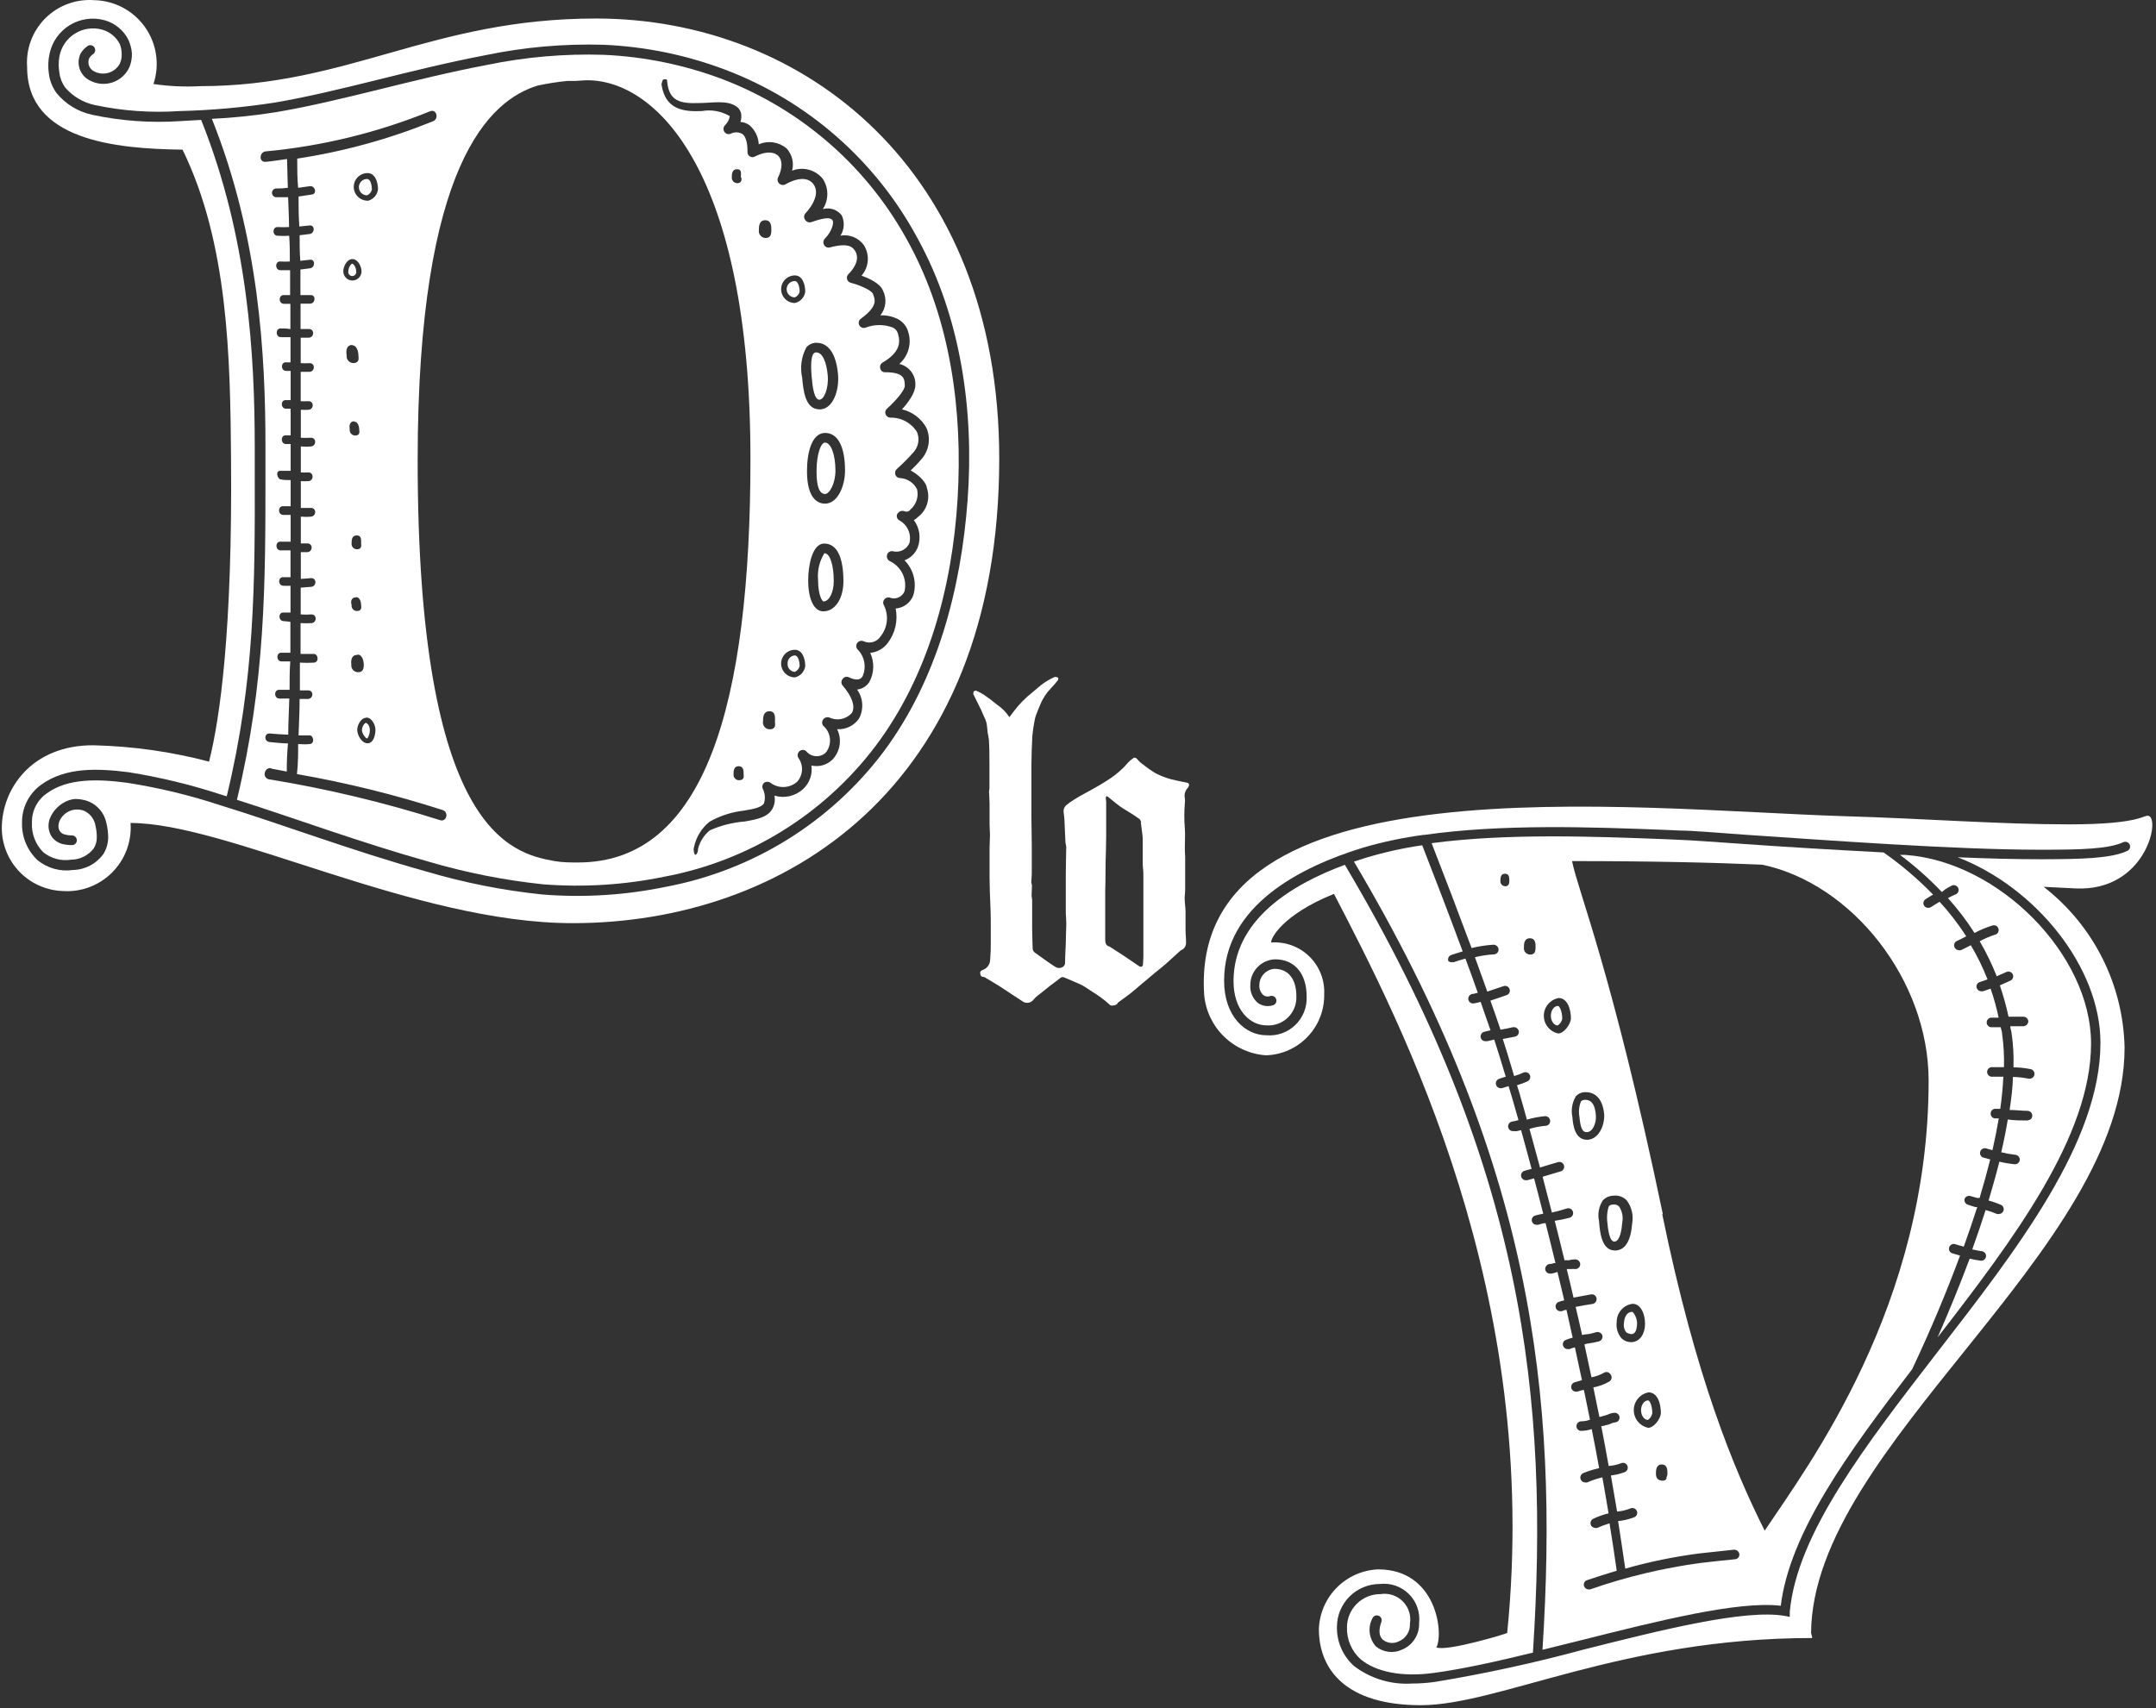 <svg width="477" height="378" viewBox="0 0 477 378" fill="none" xmlns="http://www.w3.org/2000/svg">
<rect x="0" y="0" width="477" height="378" fill="#333333" stroke="none"/>
<path d="M175.847 62.194C175.368 62.194 174.908 62.385 174.569 62.724C174.23 63.063 174.039 63.523 174.039 64.002C174.039 64.482 174.23 64.942 174.569 65.281C174.908 65.62 175.368 65.811 175.847 65.811C176.109 65.7 176.342 65.53 176.527 65.314C176.712 65.098 176.845 64.842 176.914 64.566C176.914 63.41 176.529 62.194 175.847 62.194Z" fill="white"/>
<path d="M180.643 77.993C180.527 77.976 180.409 77.989 180.301 78.031C180.192 78.072 180.095 78.141 180.02 78.23C179.22 79.149 179.487 82.321 179.576 83.388C179.753 85.552 180.139 88.456 181.265 88.456V89.523V88.456C182.303 88.456 183.37 85.966 183.132 83.121C182.895 80.275 182.006 77.993 180.643 77.993Z" fill="white"/>
<path d="M182.524 97.94C181.634 97.94 180.656 100.459 180.656 104.253C180.656 105.439 180.656 109.322 182.524 109.322C183.561 109.322 184.836 106.921 184.836 104.135C184.836 100.608 183.828 97.94 182.524 97.94Z" fill="white"/>
<path d="M182.386 122.424C181.293 124.198 180.804 126.278 180.993 128.352C180.993 131.88 181.971 133.095 182.178 133.095C183.453 133.095 184.461 131.079 184.461 128.59C184.461 124.973 183.601 122.424 182.386 122.424Z" fill="white"/>
<path d="M120.147 195.695C129.133 196.4 138.174 195.831 147.002 194.005C165.648 190.517 182.319 180.189 193.745 165.046C205.335 149.633 210.67 129.952 211.856 110.478C213.041 91.004 210.314 70.877 201.155 53.953C192.249 37.246 177.607 24.319 159.925 17.554C151.474 14.359 142.57 12.528 133.545 12.13C124.911 11.858 116.275 12.604 107.816 14.353C91.218 17.494 75.834 22.326 61.103 24.816C56.391 25.574 51.641 26.069 46.875 26.298C57.368 52.5 58.731 78.762 58.731 98.829V104.461C58.731 129.299 58.731 150.759 52.418 176.991C65.697 181.23 79.658 186.417 94.745 190.656C103.042 193.102 111.544 194.789 120.147 195.695ZM147.002 17.554C147.654 17.554 147.565 17.554 147.624 18.235C148.098 22.326 150.381 22.978 154.797 22.8C157.524 22.8 160.933 22.059 163.008 23.63C163.31 23.854 163.558 24.144 163.733 24.478C163.907 24.811 164.004 25.18 164.015 25.557C164.038 26.04 163.968 26.523 163.808 26.98C164.522 27.03 165.209 27.276 165.794 27.691C166.411 28.218 166.914 28.866 167.271 29.595C167.628 30.324 167.831 31.119 167.869 31.93C168.88 31.495 169.993 31.351 171.082 31.513C172.171 31.676 173.193 32.138 174.034 32.848C174.631 33.502 175.055 34.295 175.267 35.154C175.479 36.014 175.473 36.912 175.249 37.769C176.426 37.307 177.719 37.234 178.94 37.559C180.161 37.885 181.246 38.591 182.037 39.577C182.693 40.571 183.043 41.735 183.043 42.926C183.043 44.117 182.693 45.282 182.037 46.276C182.79 46.058 183.591 46.072 184.336 46.315C185.081 46.558 185.736 47.019 186.216 47.639C186.558 48.351 186.712 49.138 186.666 49.926C186.619 50.715 186.373 51.478 185.949 52.145C186.917 51.976 187.912 52.081 188.824 52.448C189.735 52.814 190.526 53.428 191.107 54.219C191.77 55.252 192.08 56.473 191.989 57.697C191.898 58.922 191.412 60.083 190.603 61.007C192.352 61.63 194.753 62.726 195.375 64.357C195.801 65.224 195.971 66.194 195.866 67.155C195.761 68.115 195.385 69.026 194.782 69.781C196.161 69.729 197.53 70.035 198.754 70.67C199.29 70.968 199.761 71.371 200.138 71.855C200.515 72.338 200.79 72.893 200.948 73.486C201.338 74.728 201.358 76.056 201.005 77.309C200.652 78.562 199.942 79.685 198.962 80.54C200.006 80.776 200.935 81.371 201.585 82.222C202.235 83.072 202.566 84.124 202.519 85.194C202.519 86.913 200.977 89.047 199.555 90.589C200.687 90.851 201.753 91.349 202.682 92.048C203.611 92.747 204.383 93.633 204.949 94.649C205.433 95.745 205.606 96.952 205.449 98.138C205.292 99.325 204.812 100.446 204.06 101.378C203.26 102.341 202.399 103.252 201.481 104.105C202.548 104.668 204.801 106.269 205.068 107.988C205.455 109.133 205.471 110.37 205.114 111.525C204.758 112.679 204.047 113.692 203.082 114.42C202.819 114.688 202.52 114.918 202.193 115.102C202.813 115.942 203.219 116.922 203.374 117.955C203.529 118.988 203.429 120.044 203.082 121.03C202.829 121.708 202.434 122.323 201.923 122.835C201.411 123.346 200.796 123.741 200.118 123.994C201.103 124.986 201.804 126.225 202.148 127.58C202.492 128.935 202.466 130.358 202.074 131.7C201.775 132.518 201.247 133.232 200.553 133.758C199.86 134.283 199.029 134.598 198.161 134.664C198.424 135.979 198.406 137.334 198.11 138.642C197.814 139.949 197.246 141.179 196.442 142.253C195.983 142.877 195.397 143.398 194.723 143.781C194.049 144.164 193.302 144.401 192.53 144.476C193.009 145.504 193.237 146.631 193.196 147.765C193.154 148.898 192.845 150.006 192.293 150.997C191.989 151.439 191.594 151.812 191.133 152.088C190.673 152.364 190.159 152.538 189.625 152.597C190.29 153.522 190.682 154.616 190.756 155.754C190.829 156.891 190.581 158.026 190.04 159.029C189.503 159.801 188.776 160.422 187.93 160.832C187.084 161.242 186.147 161.427 185.208 161.371C185.748 162.463 185.938 163.695 185.752 164.899C185.566 166.103 185.014 167.22 184.171 168.099C183.567 168.689 182.824 169.118 182.011 169.346C181.198 169.574 180.34 169.593 179.517 169.403C179.657 170.35 179.565 171.316 179.25 172.219C178.936 173.122 178.407 173.936 177.709 174.591C176.869 175.372 175.838 175.92 174.72 176.18C173.602 176.44 172.436 176.403 171.337 176.073C171.543 177.085 171.374 178.139 170.862 179.037C169.795 180.874 167.483 181.319 164.786 181.793C162.114 181.994 159.496 182.656 157.05 183.75C155.761 184.795 154.846 186.23 154.441 187.84C154.441 188.848 153.937 189.203 153.789 189.174C153.641 189.144 153.315 188.048 153.552 187.455C154.012 185.252 155.216 183.274 156.961 181.853C159.299 180.531 161.88 179.694 164.549 179.392C166.653 179.037 168.491 178.711 169.025 177.762C169.194 177.226 169.255 176.662 169.204 176.102C169.153 175.542 168.991 174.998 168.728 174.502C168.643 174.274 168.632 174.026 168.696 173.792C168.759 173.558 168.895 173.35 169.084 173.197C169.282 173.067 169.514 172.998 169.751 172.998C169.988 172.998 170.22 173.067 170.418 173.197C171.275 173.857 172.333 174.199 173.414 174.167C174.494 174.134 175.53 173.729 176.346 173.02C177.001 172.299 177.386 171.373 177.434 170.4C177.483 169.427 177.192 168.467 176.613 167.684C176.486 167.448 176.444 167.175 176.492 166.911C176.541 166.648 176.677 166.408 176.879 166.232C177.085 166.053 177.348 165.954 177.62 165.954C177.893 165.954 178.156 166.053 178.361 166.232C178.618 166.553 178.938 166.816 179.302 167.007C179.666 167.197 180.065 167.31 180.475 167.338C180.885 167.365 181.296 167.308 181.682 167.169C182.068 167.029 182.421 166.811 182.719 166.528C183.405 165.655 183.727 164.55 183.616 163.445C183.506 162.34 182.971 161.32 182.126 160.6C181.974 160.4 181.892 160.155 181.892 159.904C181.892 159.652 181.974 159.408 182.126 159.207C182.27 159.006 182.473 158.856 182.707 158.776C182.941 158.696 183.193 158.691 183.43 158.762C184.256 159.164 185.189 159.289 186.092 159.118C186.994 158.947 187.818 158.49 188.439 157.814C189.358 156.362 188.439 154.02 186.424 151.708C186.252 151.505 186.158 151.248 186.158 150.982C186.158 150.716 186.252 150.459 186.424 150.256C186.575 150.031 186.804 149.871 187.067 149.805C187.33 149.739 187.607 149.773 187.846 149.9C189.299 150.582 190.307 150.522 190.811 149.722C191.258 148.747 191.401 147.66 191.221 146.602C191.042 145.545 190.547 144.566 189.803 143.794C189.605 143.613 189.479 143.367 189.446 143.1C189.413 142.834 189.477 142.565 189.625 142.341C189.771 142.111 189.995 141.941 190.255 141.859C190.515 141.778 190.796 141.791 191.048 141.897C191.704 142.212 192.454 142.275 193.154 142.072C193.854 141.87 194.455 141.417 194.842 140.8C195.589 139.858 196.057 138.726 196.193 137.531C196.33 136.337 196.128 135.128 195.612 134.042C195.474 133.852 195.398 133.625 195.392 133.39C195.386 133.156 195.452 132.925 195.581 132.729C195.71 132.532 195.895 132.38 196.112 132.292C196.33 132.203 196.569 132.183 196.798 132.234C197.419 132.49 198.117 132.491 198.738 132.235C199.36 131.98 199.856 131.489 200.118 130.87C200.425 129.538 200.263 128.14 199.658 126.914C199.053 125.688 198.042 124.709 196.798 124.142C196.565 124.011 196.385 123.804 196.288 123.555C196.191 123.307 196.182 123.032 196.264 122.779C196.334 122.52 196.496 122.295 196.72 122.148C196.944 122 197.214 121.94 197.48 121.978C198.219 122.18 199.007 122.105 199.695 121.767C200.383 121.428 200.923 120.85 201.214 120.14C201.441 119.171 201.34 118.153 200.927 117.247C200.514 116.34 199.813 115.596 198.932 115.131C198.721 115.003 198.56 114.808 198.474 114.576C198.388 114.345 198.382 114.091 198.458 113.857C198.589 113.553 198.829 113.309 199.13 113.172C199.431 113.035 199.773 113.015 200.088 113.116C200.315 113.23 200.577 113.257 200.823 113.192C201.069 113.126 201.282 112.973 201.422 112.76C202.05 112.224 202.521 111.527 202.782 110.743C203.043 109.96 203.085 109.12 202.904 108.314C202.56 107.601 202.033 106.993 201.377 106.55C200.721 106.107 199.959 105.847 199.169 105.794C198.939 105.803 198.712 105.739 198.521 105.611C198.329 105.483 198.183 105.299 198.102 105.083C198.017 104.865 198 104.627 198.053 104.4C198.106 104.172 198.226 103.966 198.399 103.808C199.737 102.609 201.003 101.332 202.193 99.985C202.701 99.388 203.033 98.662 203.154 97.888C203.274 97.113 203.177 96.321 202.874 95.598C202.251 94.596 201.375 93.775 200.335 93.219C199.294 92.662 198.126 92.389 196.946 92.426C196.714 92.41 196.491 92.325 196.307 92.183C196.122 92.04 195.984 91.847 195.909 91.626C195.839 91.411 195.836 91.18 195.9 90.964C195.963 90.747 196.09 90.554 196.264 90.411C198.191 88.721 200.266 86.231 200.177 85.342C200.177 83.771 199.94 82.378 195.879 82.378C195.623 82.399 195.368 82.326 195.161 82.174C194.954 82.021 194.809 81.799 194.753 81.548C194.678 81.306 194.686 81.045 194.778 80.808C194.869 80.572 195.038 80.373 195.257 80.244C199.199 77.932 199.199 75.739 198.695 73.93C198.623 73.629 198.488 73.347 198.299 73.102C198.11 72.856 197.871 72.654 197.598 72.508C195.634 71.746 193.456 71.746 191.492 72.508C191.231 72.603 190.943 72.597 190.685 72.492C190.427 72.387 190.217 72.191 190.096 71.94C189.974 71.69 189.95 71.403 190.027 71.136C190.104 70.869 190.278 70.639 190.514 70.492C194.19 67.765 193.656 66.402 193.152 65.068C192.826 64.238 190.366 63.141 188.232 62.578C188.034 62.532 187.853 62.433 187.707 62.292C187.561 62.151 187.455 61.974 187.402 61.778C187.353 61.585 187.354 61.383 187.406 61.191C187.458 60.998 187.559 60.823 187.698 60.681C190.396 57.925 189.595 56.087 189.121 55.435C188.647 54.783 187.876 53.627 183.608 54.753C183.366 54.818 183.11 54.801 182.879 54.705C182.648 54.608 182.456 54.437 182.333 54.219C182.202 54.003 182.146 53.749 182.172 53.498C182.199 53.246 182.308 53.01 182.482 52.826C183.934 51.374 184.586 49.388 184.201 48.766C183.815 48.143 182.689 48.025 179.517 49.151C179.27 49.233 179.002 49.231 178.755 49.145C178.509 49.059 178.297 48.895 178.154 48.677C177.99 48.476 177.901 48.224 177.901 47.965C177.901 47.706 177.99 47.455 178.154 47.254C178.154 47.254 181.918 43.46 179.992 40.792C178.065 38.124 173.797 40.792 173.767 40.792C173.551 40.912 173.302 40.96 173.056 40.928C172.811 40.896 172.582 40.786 172.404 40.614C172.22 40.452 172.094 40.233 172.046 39.992C171.998 39.751 172.03 39.502 172.137 39.281C173.145 37.265 173.174 35.427 172.137 34.449C171.099 33.471 169.173 33.53 167.039 34.627C166.868 34.729 166.674 34.782 166.476 34.782C166.277 34.782 166.083 34.729 165.912 34.627C165.742 34.522 165.602 34.373 165.509 34.196C165.415 34.018 165.37 33.819 165.379 33.619C165.379 32.819 165.379 30.418 164.193 29.618C163.798 29.402 163.354 29.29 162.904 29.29C162.453 29.29 162.01 29.402 161.614 29.618C161.371 29.705 161.106 29.709 160.861 29.628C160.616 29.547 160.404 29.386 160.261 29.171C160.118 28.956 160.051 28.7 160.07 28.442C160.09 28.184 160.195 27.941 160.37 27.75C160.952 27.209 161.337 26.489 161.466 25.705C159.593 24.597 157.384 24.198 155.242 24.579C151.211 24.756 147.15 24.253 146.349 18.651C146.527 18.058 146.527 17.524 147.002 17.554ZM162.296 171.271C162.296 170.708 162.296 169.552 163.423 169.552C164.549 169.552 164.519 170.648 164.519 171.36C164.555 171.605 164.555 171.855 164.519 172.101C164.461 172.252 164.36 172.384 164.229 172.479C164.097 172.573 163.94 172.628 163.778 172.634C163.585 172.68 163.383 172.678 163.191 172.628C162.998 172.577 162.821 172.481 162.675 172.346C162.529 172.212 162.418 172.043 162.352 171.856C162.286 171.668 162.267 171.467 162.296 171.271ZM170.507 51.996C170.438 52.18 170.317 52.339 170.159 52.455C170.001 52.571 169.813 52.638 169.617 52.648C169.384 52.684 169.145 52.663 168.92 52.589C168.696 52.515 168.492 52.39 168.324 52.222C168.157 52.055 168.031 51.851 167.957 51.627C167.883 51.402 167.863 51.163 167.898 50.929C167.898 50.218 167.898 48.736 169.291 48.736C170.684 48.736 170.655 50.129 170.655 51.048C170.657 51.37 170.607 51.69 170.507 51.996ZM171.455 159.77C171.506 160.084 171.506 160.405 171.455 160.719C171.39 160.904 171.27 161.066 171.111 161.182C170.953 161.298 170.763 161.364 170.566 161.371C170.324 161.414 170.075 161.397 169.841 161.323C169.607 161.248 169.395 161.118 169.223 160.942C169.051 160.767 168.924 160.553 168.853 160.318C168.782 160.082 168.77 159.833 168.817 159.592C168.817 158.881 168.817 157.399 170.24 157.399C171.663 157.399 171.455 158.851 171.455 159.77ZM182.541 111.456C181.059 111.456 178.539 110.507 178.539 104.253C178.539 100.163 179.606 95.805 182.541 95.805C185.475 95.805 186.957 99.066 186.957 104.134C186.957 107.662 185.268 111.456 182.541 111.456ZM186.602 128.647C186.602 132.501 184.734 135.287 182.155 135.287C180.11 135.287 178.806 132.649 178.806 128.41C178.806 125.594 179.547 120.289 182.363 120.289C185.179 120.289 186.602 123.342 186.602 128.647ZM181.592 90.589H181.296C178.065 90.589 177.709 86.172 177.472 83.564C176.966 81.28 177.303 78.89 178.421 76.835C178.924 76.272 179.624 75.922 180.377 75.857H180.673C182.215 75.857 184.882 76.776 185.416 82.941C185.683 86.439 184.319 90.352 181.592 90.589ZM175.872 67.054C175.062 67.054 174.285 66.732 173.713 66.16C173.14 65.587 172.819 64.811 172.819 64.001C172.819 63.191 173.14 62.415 173.713 61.842C174.285 61.27 175.062 60.948 175.872 60.948C177.443 60.948 178.154 62.756 178.154 64.564C178.072 65.162 177.81 65.721 177.402 66.166C176.994 66.611 176.46 66.921 175.872 67.054ZM175.872 143.794C177.443 143.794 178.154 145.632 178.154 147.41C178.072 148.008 177.81 148.567 177.402 149.012C176.994 149.457 176.46 149.767 175.872 149.9C175.062 149.9 174.285 149.578 173.713 149.006C173.14 148.433 172.819 147.657 172.819 146.847C172.819 146.037 173.14 145.261 173.713 144.688C174.285 144.115 175.062 143.794 175.872 143.794ZM164.015 39.251C164.066 39.495 164.066 39.747 164.015 39.992C163.958 40.144 163.856 40.275 163.725 40.37C163.593 40.465 163.436 40.519 163.274 40.525C163.089 40.55 162.902 40.531 162.725 40.471C162.549 40.411 162.388 40.312 162.256 40.18C162.125 40.048 162.025 39.888 161.965 39.711C161.905 39.535 161.886 39.347 161.911 39.162C161.911 38.599 161.911 37.443 163.067 37.443C164.223 37.443 163.897 38.539 163.897 39.251H164.015ZM119.021 18.917C121.174 18.464 123.351 18.127 125.542 17.91H126.994C128.002 17.91 128.98 17.761 129.958 17.761C145.223 17.761 166.031 38.095 166.031 101.467C166.031 155.65 156.131 190.863 127.883 190.863C126.253 190.863 124.534 190.863 122.755 190.567C113.063 188.848 92.403 184.076 92.403 101.823C92.433 36.198 108.409 22.119 119.021 18.917ZM60.006 170.085L63.444 170.737C63.444 168.603 63.533 166.528 63.711 164.513C62.377 164.513 61.043 164.335 59.68 164.216C58.316 164.098 58.465 162.201 59.68 162.319C60.895 162.438 62.407 162.527 63.77 162.586C63.77 159.859 63.948 157.221 64.007 154.583C63.296 154.583 62.555 154.583 61.814 154.583C60.569 154.583 60.569 152.567 61.814 152.656C62.585 152.656 63.326 152.656 64.067 152.656C64.067 150.552 64.067 148.447 64.215 146.373H62.288C61.073 146.373 61.073 144.357 62.288 144.446H64.245C64.245 142.193 64.245 139.911 64.245 137.599L62.762 137.451C61.547 137.451 61.517 135.435 62.762 135.554H64.274C64.274 133.657 64.274 131.671 64.274 129.626C63.751 129.655 63.226 129.655 62.703 129.626C61.458 129.626 61.458 127.61 62.703 127.729H64.274C64.274 125.832 64.274 123.905 64.274 121.8C63.563 121.8 62.822 121.8 62.081 121.8C60.865 121.8 60.865 119.755 62.081 119.874C62.822 119.874 63.563 119.874 64.304 119.874V113.946C63.77 113.946 63.207 113.946 62.673 113.946C61.429 113.946 61.429 111.93 62.673 112.019C63.237 112.019 63.77 112.019 64.304 112.019V106.239C63.563 106.239 62.851 106.239 62.081 106.091C61.31 105.943 60.865 104.075 62.081 104.194H64.304V98.266H63.266C62.051 98.266 62.051 96.22 63.266 96.339H64.304V90.44H63.266C62.051 90.44 62.051 88.425 63.266 88.543H64.304C64.304 86.32 64.304 84.157 64.304 82.082H63.296C62.081 82.082 62.081 80.066 63.296 80.185H64.274C64.274 78.288 64.274 76.42 64.274 74.612H62.14C60.925 74.612 60.925 72.597 62.14 72.686C62.851 72.686 63.563 72.686 64.245 72.834C64.245 70.937 64.245 69.04 64.245 67.232C63.77 67.232 63.296 67.232 62.822 67.232C61.577 67.232 61.577 65.216 62.822 65.305C63.296 65.305 63.741 65.305 64.185 65.305C64.185 63.438 64.185 61.57 64.185 59.792C63.474 59.792 62.762 59.792 62.021 59.792C60.806 59.792 60.806 57.776 62.021 57.865C62.722 57.91 63.425 57.91 64.126 57.865C64.126 55.939 64.126 54.042 63.978 52.174C63.129 52.234 62.277 52.234 61.429 52.174C60.213 52.174 60.213 50.188 61.429 50.248C62.268 50.292 63.109 50.292 63.948 50.248C63.948 47.995 63.8 45.801 63.741 43.638C62.822 43.638 61.932 43.638 60.984 43.638C60.758 43.598 60.552 43.479 60.404 43.303C60.257 43.127 60.175 42.904 60.175 42.674C60.175 42.444 60.257 42.222 60.404 42.045C60.552 41.869 60.758 41.751 60.984 41.711C61.885 41.722 62.786 41.672 63.681 41.563L63.504 35.19C61.932 35.398 60.361 35.664 58.791 35.812C57.22 35.961 57.338 33.649 58.791 33.501C71.293 32.333 83.557 29.337 95.189 24.608C96.583 24.075 97.175 26.298 95.812 26.831C86.151 30.753 76.064 33.529 65.756 35.101C65.756 37.235 65.756 39.399 65.964 41.563L68.513 41.207C69.698 41 70.232 42.867 69.017 43.045L66.053 43.489C66.053 45.653 66.053 47.876 66.23 50.129L68.483 49.892C69.728 49.744 69.698 51.641 68.483 51.789L66.29 52.056C66.29 53.893 66.29 55.79 66.438 57.717L68.572 57.48C69.787 57.302 69.787 59.229 68.572 59.377L66.468 59.644C66.468 61.481 66.468 63.378 66.468 65.305C67.179 65.305 67.92 65.305 68.661 65.305C69.906 65.157 69.876 67.084 68.661 67.202C67.92 67.202 67.209 67.202 66.497 67.202C66.497 69.01 66.497 70.907 66.497 72.804C67.12 72.804 67.713 72.804 68.365 72.804C69.58 72.804 69.58 74.612 68.365 74.731C67.742 74.731 67.12 74.731 66.527 74.731C66.527 76.539 66.527 78.436 66.527 80.363C67.188 80.406 67.852 80.406 68.513 80.363C69.758 80.363 69.728 82.171 68.513 82.289C67.831 82.289 67.179 82.289 66.527 82.289C66.527 84.394 66.527 86.558 66.527 88.781C67.109 88.81 67.693 88.81 68.276 88.781C69.491 88.781 69.491 90.559 68.276 90.678C67.703 90.722 67.129 90.722 66.556 90.678V96.873C67.307 96.916 68.059 96.916 68.809 96.873C70.054 96.873 70.024 98.681 68.809 98.799C67.594 98.918 67.297 98.799 66.556 98.799V104.549C67.119 104.579 67.683 104.579 68.246 104.549C69.461 104.549 69.461 106.358 68.246 106.476C67.683 106.505 67.119 106.505 66.556 106.476V112.404C67.297 112.404 68.038 112.404 68.809 112.404C70.054 112.404 70.024 114.212 68.809 114.331C67.594 114.449 67.297 114.331 66.556 114.331C66.556 116.376 66.556 118.392 66.556 120.259C67.031 120.259 67.535 120.259 68.038 120.259C69.254 120.259 69.254 122.067 68.038 122.186C67.535 122.186 67.031 122.186 66.556 122.186C66.556 124.172 66.556 126.098 66.556 128.114L68.868 127.936C70.084 127.936 70.084 129.714 68.868 129.863L66.527 130.041C66.527 132.086 66.527 134.101 66.527 135.969C67.326 136.028 68.129 136.028 68.928 135.969C70.143 135.969 70.143 137.777 68.928 137.895C68.118 137.94 67.307 137.94 66.497 137.895V144.713C67.505 144.713 68.542 144.713 69.461 144.713C70.38 144.713 70.677 146.521 69.461 146.639C68.425 146.699 67.386 146.699 66.349 146.639C66.349 148.685 66.349 150.73 66.349 152.775H68.187C69.432 152.775 69.402 154.553 68.187 154.672C67.564 154.672 66.912 154.672 66.29 154.672C66.29 157.31 66.141 159.978 66.053 162.734C66.853 162.734 67.683 162.734 68.513 162.734C69.343 162.734 69.728 164.542 68.513 164.661C67.297 164.779 66.823 164.661 65.964 164.661C65.964 166.795 65.964 169.018 65.697 171.3C76.628 173.208 87.413 175.872 97.976 179.274C99.369 179.778 98.776 181.971 97.353 181.497C84.924 177.555 72.224 174.523 59.354 172.427C57.931 171.923 58.553 169.729 60.006 169.996V170.085ZM77.968 76.42C78.946 76.42 79.302 77.814 79.302 78.732C79.353 79.046 79.353 79.367 79.302 79.681C79.237 79.866 79.117 80.028 78.958 80.144C78.799 80.26 78.609 80.326 78.413 80.333C78.179 80.368 77.94 80.348 77.716 80.274C77.491 80.2 77.287 80.074 77.12 79.907C76.953 79.74 76.827 79.536 76.753 79.311C76.679 79.086 76.659 78.848 76.694 78.614C76.545 77.814 76.545 76.331 77.968 76.331V76.42ZM75.953 60.059C75.953 58.962 76.753 57.332 77.968 57.332C79.183 57.332 79.984 58.962 79.984 60.059C79.984 60.593 79.771 61.106 79.393 61.484C79.015 61.862 78.503 62.074 77.968 62.074C77.434 62.074 76.921 61.862 76.543 61.484C76.165 61.106 75.953 60.593 75.953 60.059ZM78.383 93.316C79.183 93.316 79.48 94.383 79.48 95.124C79.53 95.368 79.53 95.62 79.48 95.865C79.421 96.013 79.319 96.14 79.186 96.23C79.054 96.32 78.898 96.368 78.739 96.369C78.554 96.393 78.366 96.374 78.19 96.314C78.013 96.255 77.853 96.155 77.721 96.023C77.589 95.891 77.489 95.731 77.43 95.554C77.37 95.378 77.351 95.19 77.375 95.005C77.257 94.383 77.257 93.227 78.383 93.227V93.316ZM79.895 120.289C79.931 120.524 79.931 120.764 79.895 121C79.844 121.156 79.745 121.292 79.612 121.388C79.478 121.484 79.318 121.535 79.154 121.534C78.968 121.564 78.777 121.55 78.598 121.493C78.418 121.435 78.255 121.336 78.122 121.202C77.988 121.069 77.889 120.906 77.831 120.726C77.773 120.547 77.76 120.356 77.79 120.17C77.79 119.637 77.79 118.481 78.917 118.481C80.043 118.481 79.895 119.548 79.895 120.289ZM78.798 132.145C79.598 132.145 79.895 133.212 79.895 133.953C79.931 134.189 79.931 134.429 79.895 134.664C79.844 134.821 79.745 134.957 79.612 135.053C79.478 135.149 79.318 135.2 79.154 135.198C78.968 135.229 78.777 135.215 78.598 135.157C78.418 135.1 78.255 135 78.122 134.867C77.988 134.733 77.889 134.57 77.831 134.391C77.773 134.211 77.76 134.021 77.79 133.835C77.583 133.36 77.583 132.204 78.709 132.204L78.798 132.145ZM79.154 144.861C80.132 144.861 80.488 146.224 80.488 147.173C80.492 147.485 80.442 147.796 80.339 148.092C80.274 148.277 80.154 148.439 79.996 148.555C79.837 148.671 79.647 148.737 79.45 148.744C79.216 148.779 78.978 148.759 78.753 148.685C78.528 148.611 78.324 148.485 78.157 148.318C77.99 148.151 77.864 147.947 77.79 147.722C77.716 147.497 77.696 147.259 77.731 147.025C77.642 146.343 77.642 144.92 79.065 144.92L79.154 144.861ZM81.051 158.792C82.266 158.792 83.066 160.422 83.066 161.519C83.066 162.616 82.651 164.483 81.318 164.483C79.984 164.483 79.035 162.616 79.035 161.519C79.035 160.422 79.895 158.851 80.962 158.851L81.051 158.792ZM81.318 44.408C80.508 44.408 79.731 44.087 79.159 43.514C78.586 42.942 78.265 42.165 78.265 41.355C78.265 40.546 78.586 39.769 79.159 39.197C79.731 38.624 80.508 38.302 81.318 38.302C82.918 38.302 83.629 40.11 83.629 41.919C83.552 42.543 83.278 43.127 82.846 43.586C82.414 44.044 81.848 44.353 81.229 44.468L81.318 44.408Z" fill="white"/>
<path d="M28.883 182.121C50.343 182.121 91.662 204.292 126.698 204.292C173.086 204.292 221.074 174.947 221.074 101.468C221.074 37.503 177.828 4.098 131.885 4.098C95.278 4.098 77.257 19.067 44.237 19.067C40.801 19.252 37.356 19.093 33.952 18.592C34.649 16.493 34.843 14.258 34.518 12.07C34.193 9.881 33.357 7.8 32.079 5.994C30.801 4.188 29.116 2.708 27.16 1.673C25.205 0.638 23.033 0.078 20.821 0.037C18.837 -0.109 16.846 0.175 14.981 0.868C13.117 1.561 11.424 2.648 10.018 4.054C8.611 5.461 7.524 7.154 6.831 9.018C6.138 10.882 5.855 12.874 6.001 14.858C6.001 31.041 25.504 32.938 40.384 33.116C50.521 53.865 50.936 79.208 51.114 101.468C51.44 139.497 48.683 158.882 46.253 168.545C37.906 166.346 29.331 165.132 20.702 164.929C7.186 164.84 0.398 174.414 0.398 183.306C0.419 186.903 1.826 190.353 4.328 192.937C6.829 195.521 10.232 197.041 13.826 197.178C15.841 197.324 17.863 197.034 19.756 196.329C21.649 195.624 23.368 194.519 24.796 193.091C26.224 191.663 27.329 189.944 28.034 188.051C28.739 186.158 29.029 184.135 28.883 182.121ZM4.874 182.121C4.841 180.477 5.206 178.85 5.939 177.379C6.672 175.907 7.751 174.636 9.083 173.673C14.596 169.671 21.799 170.057 28.439 170.887C35.478 172.01 42.416 173.695 49.187 175.926L50.165 176.222C56.419 150.346 56.419 129.034 56.36 104.402V98.919C56.36 78.882 54.967 52.62 44.504 26.536L39.821 26.803C33.326 27.237 26.802 26.768 20.436 25.41C17.315 24.75 14.513 23.046 12.492 20.578C11.571 19.291 10.99 17.793 10.802 16.221C10.601 14.801 10.651 13.356 10.951 11.953C11.219 10.637 11.755 9.39 12.526 8.291C13.297 7.191 14.286 6.262 15.431 5.561C16.577 4.86 17.855 4.403 19.185 4.218C20.515 4.032 21.869 4.123 23.163 4.483C24.29 4.8 25.339 5.349 26.242 6.094C27.146 6.839 27.884 7.764 28.409 8.811C28.835 9.747 29.096 10.75 29.18 11.775C29.222 12.841 29.03 13.904 28.616 14.887C28.259 15.665 27.748 16.362 27.113 16.936C26.479 17.509 25.734 17.948 24.925 18.226C24.115 18.503 23.258 18.613 22.404 18.548C21.551 18.484 20.72 18.247 19.961 17.851C18.891 17.349 18.062 16.444 17.657 15.334C17.252 14.223 17.302 12.997 17.798 11.923C18.16 11.248 18.678 10.669 19.309 10.234C19.422 10.142 19.553 10.074 19.693 10.034C19.834 9.995 19.98 9.985 20.125 10.004C20.269 10.024 20.408 10.072 20.533 10.148C20.658 10.223 20.766 10.323 20.851 10.441C21.019 10.671 21.091 10.957 21.053 11.239C21.014 11.521 20.867 11.777 20.643 11.953C20.269 12.196 19.955 12.52 19.724 12.901C19.499 13.46 19.503 14.085 19.736 14.64C19.969 15.195 20.413 15.636 20.969 15.866C21.893 16.307 22.945 16.402 23.933 16.132C24.478 15.982 24.988 15.723 25.431 15.372C25.874 15.021 26.242 14.584 26.512 14.087C26.794 13.463 26.935 12.785 26.927 12.101C26.938 11.301 26.797 10.507 26.512 9.759C26.116 8.985 25.563 8.301 24.89 7.75C24.217 7.199 23.437 6.794 22.599 6.558C21.588 6.278 20.528 6.211 19.489 6.363C18.451 6.514 17.454 6.88 16.565 7.438C15.675 7.996 14.912 8.733 14.323 9.602C13.734 10.471 13.332 11.454 13.144 12.486C12.933 13.693 12.933 14.926 13.144 16.132C13.29 17.313 13.74 18.436 14.448 19.393C16.142 21.356 18.433 22.709 20.969 23.246C27.122 24.553 33.426 25.002 39.702 24.58C46.74 24.407 53.759 23.783 60.717 22.712C75.241 20.252 90.595 15.421 107.372 12.22C115.975 10.424 124.76 9.648 133.545 9.908C142.774 10.303 151.88 12.175 160.518 15.45C178.764 22.375 193.885 35.674 203.082 52.887C212.597 70.256 215.531 90.886 214.079 110.627C212.626 130.368 207.321 150.494 195.464 166.381C183.719 181.961 166.588 192.603 147.417 196.23C138.406 198.105 129.173 198.684 119.999 197.949C111.253 197.041 102.611 195.324 94.182 192.821C77.731 188.227 62.733 182.506 48.594 178.149C41.921 175.959 35.081 174.314 28.142 173.228C21.651 172.369 14.952 172.191 10.358 175.57C9.309 176.296 8.458 177.273 7.884 178.412C7.309 179.551 7.029 180.816 7.068 182.091C7.007 183.294 7.2 184.496 7.634 185.619C8.069 186.742 8.734 187.762 9.587 188.612C10.448 189.302 11.444 189.804 12.511 190.084C13.579 190.365 14.693 190.419 15.782 190.242C16.742 190.231 17.687 190.001 18.545 189.569C19.402 189.138 20.151 188.516 20.732 187.752C21.18 187.043 21.416 186.22 21.414 185.381C21.428 184.483 21.328 183.587 21.117 182.713C21.001 182 20.71 181.326 20.271 180.752C19.831 180.178 19.256 179.722 18.598 179.423C18.074 179.223 17.516 179.127 16.956 179.142C16.396 179.157 15.844 179.283 15.332 179.511C14.82 179.74 14.358 180.067 13.972 180.474C13.587 180.881 13.285 181.36 13.085 181.883C12.551 183.632 13.5 184.492 14.33 184.67C14.812 184.807 15.31 184.877 15.812 184.877C16.098 184.852 16.383 184.941 16.605 185.124C16.826 185.307 16.967 185.569 16.997 185.855C17.023 186.129 16.941 186.402 16.77 186.618C16.599 186.833 16.351 186.974 16.078 187.011H15.812C15.101 187.019 14.393 186.929 13.707 186.745C12.728 186.474 11.884 185.851 11.336 184.996C10.999 184.412 10.798 183.76 10.746 183.088C10.695 182.416 10.795 181.741 11.04 181.113C11.626 179.674 12.666 178.466 14.004 177.674C14.776 177.196 15.648 176.902 16.553 176.815C17.564 176.795 18.569 176.966 19.517 177.319C20.542 177.726 21.449 178.385 22.154 179.234C22.858 180.084 23.337 181.097 23.548 182.18C23.807 183.237 23.937 184.322 23.933 185.411C23.91 186.681 23.541 187.921 22.866 188.997C22.095 190.066 21.085 190.941 19.918 191.554C18.75 192.166 17.456 192.498 16.138 192.524C14.748 192.728 13.331 192.638 11.978 192.26C10.625 191.883 9.366 191.225 8.283 190.331C7.178 189.285 6.303 188.02 5.716 186.616C5.129 185.212 4.842 183.701 4.874 182.18V182.121Z" fill="white"/>
<path d="M78.796 59.969C78.796 59.258 78.262 58.369 77.936 58.369C77.61 58.369 77.076 59.258 77.076 59.969C77.042 60.101 77.037 60.239 77.064 60.372C77.091 60.506 77.148 60.631 77.231 60.739C77.314 60.847 77.421 60.935 77.543 60.995C77.666 61.055 77.8 61.086 77.936 61.086C78.072 61.086 78.207 61.055 78.329 60.995C78.451 60.935 78.558 60.847 78.641 60.739C78.724 60.631 78.781 60.506 78.808 60.372C78.835 60.239 78.831 60.101 78.796 59.969Z" fill="white"/>
<path d="M81.207 39.608C80.727 39.608 80.267 39.799 79.928 40.138C79.589 40.477 79.398 40.937 79.398 41.416C79.398 41.896 79.589 42.356 79.928 42.695C80.267 43.034 80.727 43.225 81.207 43.225C81.469 43.114 81.701 42.944 81.887 42.728C82.072 42.512 82.204 42.256 82.274 41.98C82.274 40.824 81.918 39.608 81.207 39.608Z" fill="white"/>
<path d="M81.204 163.416C81.382 163.416 81.827 162.527 81.827 161.579C81.827 160.63 81.264 159.978 80.938 159.978C80.612 159.978 80.078 160.867 80.078 161.579C80.078 162.29 80.878 163.416 81.204 163.416Z" fill="white"/>
<path d="M175.847 148.687C176.11 148.569 176.343 148.393 176.528 148.173C176.713 147.952 176.845 147.692 176.914 147.412C176.914 146.256 176.529 145.041 175.847 145.041C175.396 145.072 174.976 145.278 174.676 145.617C174.376 145.955 174.222 146.398 174.247 146.849C174.23 147.075 174.259 147.302 174.331 147.517C174.403 147.731 174.516 147.93 174.665 148.101C174.814 148.271 174.995 148.411 175.198 148.512C175.4 148.612 175.621 148.672 175.847 148.687Z" fill="white"/>
<path fill-rule="evenodd" clip-rule="evenodd" d="M223.327 158.707C223.624 158.309 223.868 157.994 224.097 157.666C225.388 155.926 226.907 154.373 228.612 153.05C229.409 152.392 230.179 151.68 231.017 151.105C231.727 150.619 232.478 150.197 233.261 149.845C233.477 149.735 233.829 149.845 234.099 149.968C234.131 150.046 234.147 150.13 234.147 150.215C234.147 150.299 234.131 150.383 234.099 150.461C233.63 151.089 233.119 151.684 232.572 152.242C231.511 153.315 230.678 154.597 230.125 156.008C229.792 156.757 229.481 157.524 229.193 158.309C229.05 158.709 228.946 159.122 228.882 159.542C228.659 160.655 228.497 161.78 228.395 162.912C228.274 164.98 228.22 167.021 228.193 169.13C228.193 170.76 228.193 172.376 228.193 174.006C228.193 176.266 228.193 178.526 228.193 180.786C228.193 183.046 228.274 185.004 228.274 187.127C228.274 189.25 228.274 191.236 228.274 193.359C228.274 193.976 228.179 194.592 228.166 195.208C228.166 195.482 228.328 195.743 228.314 196.003C228.314 196.701 228.233 197.372 228.233 198.085C228.233 198.496 228.355 198.893 228.355 199.304C228.355 201.29 228.355 203.262 228.355 205.248C228.355 206.782 228.436 208.302 228.463 209.837C228.461 210.035 228.508 210.23 228.6 210.405C228.692 210.58 228.826 210.728 228.99 210.836L231.599 212.699C232.207 213.11 232.801 213.548 233.437 213.932C233.651 214.084 233.899 214.178 234.159 214.207C234.419 214.236 234.682 214.198 234.923 214.096C235.138 214.021 235.323 213.877 235.452 213.688C235.581 213.498 235.646 213.272 235.64 213.042C235.64 211.672 235.748 210.302 235.788 209.042C235.788 207.494 235.896 205.96 235.91 204.413C235.91 203.618 235.815 202.81 235.802 202.016C235.802 200.756 235.802 199.495 235.802 198.235C235.802 196.551 235.802 194.866 235.802 193.181C235.802 191.291 235.883 189.387 235.896 187.497C235.896 187.114 235.734 186.73 235.721 186.347C235.64 184.881 235.586 183.416 235.518 181.936C235.518 181.197 235.41 180.457 235.315 179.704C235.279 179.417 235.316 179.125 235.423 178.857C235.529 178.588 235.702 178.352 235.923 178.17C236.431 177.746 236.968 177.362 237.532 177.019C238.302 176.526 239.1 176.047 239.883 175.649C241.005 175.006 242.154 174.43 243.262 173.759C244.371 173.088 245.533 172.39 246.614 171.568C247.309 171.038 247.968 170.461 248.587 169.842C248.979 169.472 249.29 169.02 249.682 168.637C250.034 168.289 250.419 167.978 250.831 167.705C250.923 167.672 251.021 167.662 251.118 167.676C251.215 167.691 251.306 167.729 251.385 167.788C251.736 168.089 252.007 168.5 252.372 168.787C253.237 169.459 254.142 170.157 255.075 170.746C255.308 170.908 255.552 171.055 255.805 171.184C257.233 171.917 258.758 172.438 260.332 172.732C261.143 172.91 261.968 173.061 262.779 173.253C262.863 173.295 262.934 173.359 262.986 173.439C263.038 173.518 263.069 173.61 263.076 173.705C263.024 173.985 262.898 174.245 262.711 174.458C262.444 174.747 262.253 175.098 262.154 175.481C262.055 175.863 262.051 176.265 262.143 176.649C262.191 176.995 262.191 177.345 262.143 177.69C261.981 179.591 261.981 181.502 262.143 183.402C262.238 184.662 262.143 185.949 262.143 187.21C262.143 188.018 262.143 188.812 262.211 189.606C262.211 189.949 262.211 190.278 262.211 190.606C262.211 191.976 262.211 193.346 262.211 194.715C262.211 195.03 262.211 195.345 262.211 195.674C262.211 196.003 262.211 196.482 262.211 196.879C262.211 197.277 262.143 197.989 262.103 198.537C262.09 198.65 262.09 198.765 262.103 198.879C262.103 199.797 262.278 200.714 262.292 201.618C262.292 202.988 262.292 204.358 262.292 205.727C262.292 206.714 262.427 207.714 262.4 208.7C262.4 209.039 262.297 209.37 262.106 209.649C261.916 209.928 261.646 210.141 261.332 210.261C261.181 210.354 261.04 210.464 260.913 210.59C259.873 211.535 258.859 212.494 257.805 213.411C257.007 214.096 256.156 214.781 255.359 215.411C253.723 216.781 252.128 218.15 250.493 219.52C249.56 220.287 248.56 220.972 247.601 221.684C247.493 221.766 247.357 221.835 247.303 221.944C247.02 222.52 246.465 222.451 245.952 222.547C245.873 222.546 245.795 222.529 245.722 222.496C245.65 222.463 245.586 222.415 245.533 222.355C244.332 221.255 243.023 220.282 241.627 219.452C240.911 219 240.275 218.507 239.505 218.082C239.046 217.822 238.559 217.644 238.072 217.424C237.207 217.055 236.329 216.699 235.477 216.315C235.332 216.239 235.167 216.21 235.006 216.232C234.844 216.254 234.692 216.326 234.572 216.438C233.802 217.055 233.004 217.616 232.234 218.219C231.247 218.986 230.288 219.767 229.314 220.547C229.098 220.725 228.909 220.958 228.706 221.164C228.563 221.367 228.379 221.538 228.167 221.667C227.956 221.795 227.72 221.878 227.476 221.91C227.231 221.942 226.982 221.923 226.745 221.853C226.508 221.784 226.288 221.666 226.098 221.506C224.544 220.534 223.057 219.479 221.503 218.479C220.34 217.74 219.137 217.027 217.934 216.315C217.822 216.237 217.692 216.19 217.556 216.178C216.961 216.178 216.894 215.699 216.853 215.315C216.813 214.932 217.151 214.74 217.488 214.63C217.95 214.453 218.349 214.139 218.631 213.728C218.913 213.317 219.066 212.83 219.07 212.329C219.183 210.99 219.228 209.646 219.205 208.302C219.205 207.494 219.205 206.7 219.205 205.892C219.205 204.015 219.205 202.139 219.11 200.262C219.016 198.386 218.962 196.318 218.935 194.346C218.935 193.387 218.935 192.414 218.935 191.442C218.935 190.182 218.935 188.935 218.935 187.675C218.935 186.689 219.029 185.703 219.029 184.717C219.029 183.963 218.935 183.21 218.935 182.457C218.935 180.909 218.935 179.361 218.935 177.814C218.935 176.951 218.84 176.074 218.813 175.211C218.813 174.978 218.894 174.732 218.908 174.499C218.908 173.978 218.908 173.444 218.908 172.91C218.908 171.677 218.908 170.445 218.908 169.198C218.908 167.39 218.908 165.569 218.786 163.72C218.719 163.163 218.624 162.61 218.502 162.062C218.502 161.624 218.394 161.186 218.367 160.693C218.307 160.021 218.114 159.369 217.799 158.775C217.529 158.241 217.326 157.652 217.069 157.104C216.488 155.913 215.88 154.735 215.312 153.557C215.38 153.461 215.38 153.173 215.38 153.091C215.38 153.009 215.826 152.776 215.975 152.844C216.606 153.114 217.212 153.439 217.786 153.817C218.759 154.502 219.691 155.187 220.624 155.967C221.694 156.692 222.612 157.623 223.327 158.707ZM252.399 181.991H252.507C252.372 181.745 252.304 181.402 252.101 181.251C251.453 180.758 250.75 180.32 250.061 179.882C249.371 179.443 248.466 178.937 247.709 178.389C246.952 177.841 245.992 177.019 245.141 176.334C245.046 176.252 244.844 176.17 244.803 176.197C244.706 176.302 244.648 176.438 244.641 176.581C244.641 176.868 244.735 177.156 244.735 177.444C244.735 179.937 244.735 182.429 244.735 184.922C244.735 186.99 244.641 189.031 244.6 191.113C244.56 193.195 244.6 195.113 244.519 197.126C244.519 198.633 244.519 200.153 244.519 201.66C244.519 202.55 244.519 203.44 244.519 204.399C244.519 205.358 244.519 206.549 244.519 207.631C244.519 208.439 244.519 209.248 245.492 209.48C245.492 209.48 245.587 209.48 245.641 209.576L248.506 211.425C249.682 212.206 250.844 213 252.007 213.795C252.412 214.082 252.831 213.946 252.872 213.452C252.912 212.959 252.953 212.329 252.966 211.768C252.966 210.056 252.966 208.344 252.966 206.631C252.966 203.194 252.966 199.783 252.966 196.332C252.966 195.386 252.966 194.428 252.966 193.483C252.966 192.538 252.831 191.949 252.818 191.182C252.818 189.483 252.818 187.785 252.818 186.086C252.818 185.648 252.818 185.223 252.75 184.717L252.399 181.991Z" fill="white"/>
<path d="M341.264 365.089L349.667 363.009C366.775 358.711 384.458 354.249 393.984 355.344C395.955 339.249 408.738 321.621 423.055 303.007C427.243 294.111 430.746 285.707 433.648 277.851L431.951 277.358C431.817 277.321 431.691 277.257 431.582 277.17C431.473 277.083 431.383 276.975 431.317 276.852C431.25 276.73 431.209 276.595 431.196 276.456C431.183 276.317 431.197 276.177 431.239 276.044C431.282 275.902 431.353 275.77 431.45 275.657C431.546 275.544 431.665 275.452 431.799 275.388C431.934 275.323 432.079 275.287 432.228 275.283C432.377 275.278 432.525 275.304 432.662 275.36C433.319 275.579 433.867 275.716 434.469 275.88C435.537 272.896 436.549 269.94 437.453 267.121H436.987L435.4 266.601C435.128 266.524 434.897 266.343 434.759 266.096C434.62 265.85 434.585 265.559 434.661 265.287C434.764 265.046 434.952 264.852 435.189 264.741C435.427 264.63 435.696 264.61 435.947 264.685L437.425 265.095H437.973C438.849 262.166 439.643 259.319 440.327 256.582L438.821 256.171C438.687 256.134 438.562 256.07 438.453 255.983C438.344 255.896 438.254 255.788 438.187 255.665C438.121 255.543 438.08 255.408 438.067 255.269C438.053 255.131 438.068 254.991 438.11 254.858C438.15 254.722 438.217 254.596 438.307 254.487C438.397 254.378 438.507 254.288 438.632 254.222C438.757 254.155 438.893 254.115 439.034 254.102C439.174 254.089 439.316 254.104 439.451 254.146L440.82 254.529C441.367 252.093 441.832 249.739 442.216 247.494H441.312C441.175 247.474 441.043 247.427 440.924 247.355C440.805 247.284 440.702 247.189 440.621 247.077C440.539 246.964 440.481 246.837 440.449 246.702C440.417 246.567 440.413 246.427 440.436 246.29C440.449 246.148 440.491 246.011 440.56 245.887C440.63 245.763 440.724 245.655 440.838 245.57C440.951 245.485 441.081 245.424 441.22 245.393C441.358 245.361 441.502 245.359 441.641 245.386H442.544C442.9 242.896 443.119 240.541 443.229 238.269H440.874C440.722 238.294 440.566 238.285 440.417 238.244C440.268 238.202 440.13 238.129 440.012 238.028C439.894 237.928 439.8 237.804 439.735 237.663C439.67 237.523 439.636 237.37 439.636 237.216C439.636 237.061 439.67 236.908 439.735 236.768C439.8 236.628 439.894 236.503 440.012 236.403C440.13 236.302 440.268 236.229 440.417 236.187C440.566 236.146 440.722 236.137 440.874 236.162H443.365C443.432 233.709 443.294 231.255 442.955 228.826C442.955 228.306 442.736 227.813 442.626 227.32H441.942H440.436C440.186 227.28 439.958 227.151 439.794 226.958C439.63 226.765 439.539 226.52 439.539 226.266C439.539 226.013 439.63 225.767 439.794 225.574C439.958 225.381 440.186 225.253 440.436 225.212H442.188C441.728 223.034 441.134 220.885 440.409 218.78C439.807 218.971 439.287 219.218 438.602 219.382H438.356C438.121 219.375 437.895 219.295 437.708 219.152C437.522 219.01 437.385 218.813 437.316 218.588C437.279 218.453 437.27 218.312 437.289 218.174C437.308 218.035 437.354 217.902 437.426 217.782C437.497 217.662 437.592 217.558 437.705 217.475C437.818 217.392 437.946 217.333 438.082 217.302C438.712 217.11 439.177 216.918 439.725 216.727C438.699 214.113 437.463 211.586 436.029 209.172C435.208 209.61 434.442 209.993 433.84 210.267C433.696 210.304 433.545 210.304 433.402 210.267C433.2 210.273 433.001 210.219 432.831 210.112C432.66 210.005 432.525 209.849 432.443 209.665C432.379 209.539 432.34 209.402 432.33 209.262C432.32 209.121 432.339 208.98 432.385 208.847C432.431 208.714 432.504 208.592 432.598 208.488C432.693 208.383 432.808 208.3 432.936 208.241C433.511 207.995 434.223 207.612 435.017 207.201C433.275 204.493 431.306 201.938 429.131 199.564C428.502 199.92 427.872 200.303 427.215 200.741C427.041 200.845 426.843 200.902 426.64 200.905C426.406 200.919 426.173 200.853 425.981 200.718C425.788 200.583 425.647 200.387 425.581 200.162C425.514 199.936 425.526 199.695 425.614 199.477C425.702 199.259 425.861 199.077 426.066 198.962C426.613 198.606 427.133 198.277 427.681 197.976C424.332 194.528 420.666 191.403 416.731 188.642C405.289 188.04 394.34 187.383 385.964 186.781C379.257 186.315 373.974 185.932 371.566 185.85L367.843 185.686C352.733 185.111 333.38 184.372 316.737 186.589C319.639 194.034 322.622 201.863 325.579 209.801C327.168 209.409 328.79 209.162 330.424 209.062C330.703 209.061 330.973 209.164 331.181 209.351C331.389 209.539 331.519 209.797 331.546 210.075C331.553 210.215 331.533 210.356 331.486 210.488C331.439 210.62 331.367 210.742 331.273 210.846C331.178 210.951 331.065 211.035 330.938 211.096C330.811 211.156 330.674 211.19 330.533 211.197C329.112 211.28 327.701 211.491 326.318 211.827C327.248 214.373 328.124 216.891 329.055 219.437L330.917 218.807L332.641 218.232C332.772 218.185 332.911 218.165 333.05 218.172C333.189 218.18 333.326 218.216 333.451 218.277C333.576 218.338 333.687 218.424 333.779 218.529C333.87 218.634 333.939 218.757 333.982 218.889C334.029 219.022 334.048 219.163 334.039 219.303C334.029 219.444 333.991 219.581 333.927 219.706C333.863 219.832 333.775 219.943 333.666 220.033C333.558 220.123 333.433 220.19 333.298 220.231L331.628 220.805L329.739 221.435C330.506 223.57 331.272 225.705 331.984 227.868C332.805 227.731 333.654 227.567 334.721 227.32C334.996 227.268 335.28 227.321 335.518 227.468C335.756 227.615 335.931 227.845 336.008 228.114C336.04 228.251 336.046 228.392 336.023 228.531C336.001 228.67 335.952 228.802 335.878 228.922C335.804 229.042 335.708 229.145 335.594 229.227C335.48 229.31 335.351 229.368 335.214 229.401L332.477 229.921C333.38 232.658 334.174 235.395 334.995 238.133C335.696 237.923 336.382 237.667 337.048 237.366C337.177 237.307 337.317 237.275 337.459 237.27C337.601 237.266 337.742 237.29 337.875 237.341C338.007 237.392 338.128 237.469 338.231 237.567C338.333 237.665 338.415 237.783 338.471 237.914C338.582 238.172 338.587 238.463 338.484 238.724C338.382 238.985 338.18 239.196 337.924 239.31C337.18 239.65 336.411 239.934 335.625 240.158C335.871 241.034 336.2 241.91 336.446 242.896C336.829 244.182 337.294 245.879 337.815 247.768C339.136 247.379 340.493 247.122 341.866 247.001C342.142 247.001 342.409 247.105 342.612 247.293C342.815 247.481 342.94 247.738 342.961 248.014C342.972 248.153 342.955 248.293 342.911 248.425C342.867 248.557 342.797 248.679 342.705 248.784C342.614 248.889 342.502 248.974 342.376 249.034C342.251 249.095 342.114 249.13 341.975 249.137C340.758 249.232 339.556 249.461 338.389 249.821C339.074 252.285 339.868 255.296 340.716 258.361L343.453 257.54L344.658 257.184C344.795 257.138 344.941 257.119 345.085 257.131C345.23 257.142 345.371 257.183 345.499 257.251C345.627 257.318 345.741 257.412 345.832 257.524C345.923 257.637 345.99 257.768 346.029 257.907C346.068 258.047 346.079 258.193 346.059 258.337C346.04 258.481 345.992 258.619 345.917 258.744C345.842 258.868 345.743 258.976 345.626 259.061C345.508 259.146 345.374 259.206 345.233 259.237L344.028 259.593L341.291 260.414C341.948 262.878 342.632 265.533 343.344 268.325C344.473 268.088 345.588 267.787 346.683 267.422C346.952 267.345 347.24 267.376 347.486 267.51C347.731 267.643 347.915 267.867 347.997 268.134C348.04 268.268 348.055 268.41 348.042 268.551C348.029 268.691 347.988 268.828 347.922 268.953C347.855 269.078 347.765 269.188 347.656 269.278C347.547 269.367 347.421 269.434 347.286 269.475C346.197 269.772 345.091 270.001 343.973 270.159C344.685 272.896 345.397 275.88 346.136 278.891H346.683H347.121C347.601 278.751 348.1 278.687 348.6 278.7C348.885 278.721 349.151 278.853 349.341 279.068C349.53 279.283 349.627 279.563 349.612 279.849C349.592 280.118 349.47 280.369 349.272 280.552C349.074 280.734 348.814 280.836 348.545 280.835H348.408C348.135 280.799 347.859 280.799 347.587 280.835H347.039H346.629C347.121 282.888 347.641 284.995 348.134 287.158L350.488 286.72L351.994 286.446C352.133 286.419 352.276 286.42 352.414 286.45C352.552 286.479 352.683 286.537 352.798 286.619C352.914 286.701 353.011 286.806 353.084 286.926C353.158 287.047 353.206 287.182 353.226 287.322C353.267 287.597 353.202 287.877 353.044 288.106C352.887 288.334 352.648 288.495 352.377 288.554L350.844 288.8L348.6 289.211C349.092 291.264 349.558 293.344 350.023 295.425L350.789 295.288C351.611 295.288 352.432 294.987 353.226 294.795C353.493 294.741 353.772 294.786 354.008 294.922C354.245 295.058 354.424 295.275 354.512 295.534C354.58 295.81 354.537 296.101 354.394 296.346C354.251 296.591 354.019 296.771 353.746 296.848C352.897 297.067 352.021 297.231 351.008 297.368L350.543 297.532C351.063 299.914 351.583 302.323 352.103 304.786C353.066 304.618 353.992 304.285 354.841 303.801C354.955 303.724 355.084 303.671 355.219 303.645C355.355 303.619 355.494 303.62 355.629 303.648C355.764 303.676 355.892 303.73 356.006 303.808C356.12 303.886 356.217 303.986 356.291 304.102C356.398 304.221 356.476 304.363 356.521 304.516C356.565 304.67 356.575 304.831 356.548 304.989C356.522 305.146 356.461 305.296 356.369 305.427C356.277 305.558 356.157 305.666 356.018 305.744C354.932 306.37 353.747 306.806 352.514 307.031C352.952 309.193 353.417 311.356 353.855 313.546H354.019L355.196 313.217L355.689 313.053C356.173 312.804 356.706 312.663 357.249 312.642C357.533 312.642 357.804 312.755 358.004 312.955C358.205 313.155 358.317 313.427 358.317 313.71C358.317 313.993 358.205 314.265 358.004 314.465C357.804 314.665 357.533 314.777 357.249 314.777C356.994 314.815 356.745 314.889 356.51 314.996C356.274 315.111 356.026 315.203 355.771 315.27L354.485 315.599H354.266C354.841 318.528 355.388 321.456 355.908 324.413C356.845 324.348 357.768 324.146 358.646 323.811C358.773 323.752 358.91 323.72 359.05 323.716C359.19 323.712 359.33 323.736 359.46 323.787C359.59 323.838 359.709 323.915 359.809 324.013C359.909 324.111 359.988 324.229 360.042 324.358C360.154 324.613 360.162 324.901 360.065 325.162C359.968 325.423 359.773 325.635 359.521 325.754C358.516 326.134 357.468 326.392 356.401 326.52C356.866 329.258 357.332 331.831 357.77 334.486H357.989C358.928 334.385 359.849 334.154 360.726 333.802C360.984 333.691 361.275 333.687 361.536 333.789C361.797 333.892 362.008 334.093 362.122 334.349C362.181 334.475 362.215 334.611 362.221 334.75C362.227 334.888 362.205 335.027 362.156 335.157C362.108 335.287 362.034 335.406 361.939 335.507C361.843 335.608 361.729 335.689 361.602 335.745C360.503 336.174 359.353 336.46 358.18 336.594H357.989C358.536 340.125 359.083 343.629 359.576 347.132C364.959 345.602 370.449 344.477 376 343.766L383.61 342.944C383.893 342.927 384.174 343.015 384.396 343.192C384.618 343.369 384.767 343.622 384.814 343.902C384.833 344.038 384.825 344.175 384.789 344.307C384.754 344.439 384.692 344.563 384.608 344.67C384.523 344.777 384.418 344.867 384.298 344.932C384.179 344.998 384.047 345.039 383.911 345.052C381.174 345.326 378.792 345.572 376.274 345.873C367.94 346.996 359.741 348.958 351.802 351.731C351.694 351.758 351.582 351.758 351.474 351.731C351.253 351.729 351.038 351.659 350.857 351.532C350.676 351.405 350.538 351.226 350.461 351.019C350.414 350.887 350.395 350.746 350.405 350.605C350.414 350.465 350.452 350.328 350.516 350.202C350.58 350.077 350.669 349.966 350.777 349.876C350.885 349.786 351.01 349.718 351.145 349.678C353.39 348.912 355.58 348.227 357.687 347.598C357.195 344.121 356.675 340.618 356.1 337.114C355.163 337.381 354.248 337.719 353.362 338.127C353.21 338.167 353.05 338.167 352.897 338.127C352.666 338.115 352.445 338.028 352.267 337.879C352.089 337.731 351.965 337.528 351.912 337.303C351.86 337.077 351.882 336.841 351.976 336.629C352.07 336.417 352.23 336.241 352.432 336.128C353.533 335.594 354.69 335.181 355.881 334.897C355.443 332.159 354.978 329.586 354.512 326.931C353.36 327.21 352.234 327.585 351.145 328.053C350.993 328.093 350.833 328.093 350.68 328.053C350.483 328.054 350.29 327.998 350.125 327.891C349.96 327.784 349.829 327.631 349.749 327.451C349.625 327.2 349.603 326.91 349.69 326.644C349.778 326.378 349.966 326.157 350.215 326.028C351.37 325.537 352.571 325.161 353.8 324.905C353.28 322.004 352.733 319.13 352.158 316.256C351.458 316.483 350.731 316.611 349.996 316.639H349.612C349.36 316.582 349.137 316.435 348.985 316.225C348.833 316.016 348.762 315.759 348.785 315.501C348.809 315.243 348.925 315.003 349.112 314.825C349.3 314.646 349.545 314.542 349.804 314.531C350.477 314.535 351.145 314.414 351.775 314.175C351.31 311.985 350.872 309.796 350.434 307.606H350.16L348.928 307.962H348.682C348.444 307.968 348.21 307.893 348.021 307.749C347.832 307.604 347.698 307.399 347.641 307.168C347.609 307.031 347.604 306.889 347.626 306.751C347.648 306.612 347.698 306.479 347.771 306.36C347.845 306.24 347.942 306.136 348.056 306.054C348.17 305.972 348.299 305.913 348.435 305.881L349.503 305.58L349.996 305.416C349.475 302.952 348.928 300.543 348.435 298.162C348.033 298.257 347.639 298.385 347.258 298.545H346.82C346.616 298.549 346.415 298.491 346.244 298.379C346.073 298.267 345.94 298.105 345.862 297.916C345.804 297.788 345.771 297.651 345.767 297.511C345.763 297.371 345.788 297.231 345.839 297.101C345.89 296.971 345.967 296.852 346.065 296.752C346.163 296.652 346.28 296.573 346.41 296.52C346.907 296.314 347.419 296.15 347.943 296.027C347.477 293.946 347.012 291.893 346.574 289.868C346.218 289.868 345.89 290.032 345.506 290.169H345.151C344.91 290.152 344.683 290.054 344.505 289.891C344.327 289.729 344.21 289.511 344.172 289.273C344.134 289.035 344.177 288.791 344.295 288.581C344.414 288.371 344.599 288.207 344.822 288.116C345.234 287.972 345.655 287.854 346.081 287.76C345.589 285.625 345.068 283.517 344.576 281.464C344.057 281.692 343.5 281.822 342.933 281.848C342.664 281.848 342.404 281.747 342.206 281.564C342.008 281.382 341.886 281.131 341.866 280.862C341.857 280.578 341.957 280.301 342.145 280.088C342.333 279.874 342.595 279.74 342.879 279.712C343.191 279.723 343.501 279.657 343.782 279.521H344.138C343.399 276.455 342.66 273.471 341.948 270.679C341.428 270.679 340.88 270.871 340.305 271.035H340.004C339.742 271.054 339.482 270.974 339.277 270.809C339.072 270.645 338.937 270.409 338.899 270.149C338.861 269.889 338.922 269.624 339.072 269.407C339.221 269.191 339.447 269.039 339.703 268.982C340.269 268.818 340.845 268.69 341.428 268.599C340.716 265.862 340.059 263.124 339.402 260.77L337.897 261.181H337.623C337.358 261.19 337.098 261.1 336.896 260.928C336.693 260.756 336.562 260.515 336.528 260.251C336.494 259.988 336.559 259.721 336.711 259.503C336.863 259.286 337.09 259.132 337.349 259.073L338.855 258.662C338.006 255.46 337.212 252.586 336.528 250.095L335.597 250.314C335.416 250.342 335.231 250.342 335.05 250.314H334.639C334.384 250.293 334.145 250.181 333.965 249.998C333.786 249.815 333.678 249.574 333.661 249.319C333.645 249.063 333.72 248.81 333.875 248.606C334.029 248.402 334.252 248.26 334.502 248.206C334.992 248.125 335.477 248.016 335.953 247.877C335.433 246.043 334.968 244.374 334.585 243.087C334.338 242.239 334.037 241.335 333.763 240.35L332.285 240.815H331.957C331.714 240.803 331.483 240.709 331.301 240.549C331.12 240.388 330.998 240.17 330.957 239.931C330.915 239.692 330.956 239.446 331.073 239.234C331.191 239.021 331.377 238.855 331.601 238.762C332.176 238.543 332.696 238.406 333.134 238.269C332.313 235.532 331.491 232.795 330.588 230.058L329.055 230.413H328.645C328.406 230.42 328.173 230.345 327.984 230.2C327.795 230.056 327.661 229.851 327.604 229.62C327.538 229.347 327.581 229.06 327.724 228.819C327.868 228.579 328.1 228.404 328.371 228.333L329.767 228.005C329.055 225.924 328.289 223.816 327.577 221.709C327.056 221.863 326.526 221.982 325.989 222.065H325.907C325.658 222.068 325.415 221.981 325.224 221.82C325.033 221.659 324.906 221.435 324.867 221.189C324.844 221.05 324.848 220.909 324.879 220.772C324.91 220.635 324.968 220.505 325.049 220.391C325.131 220.277 325.234 220.179 325.353 220.105C325.472 220.03 325.605 219.98 325.743 219.957C326.126 219.957 326.537 219.765 326.947 219.683C326.044 217.137 325.168 214.619 324.21 212.128C323.334 212.374 322.486 212.621 321.664 212.922H321.309C321.153 212.946 320.995 212.937 320.844 212.894C320.693 212.852 320.552 212.777 320.433 212.676C320.385 212.544 320.365 212.405 320.373 212.266C320.38 212.127 320.416 211.991 320.477 211.866C320.538 211.741 320.624 211.629 320.729 211.538C320.835 211.447 320.957 211.377 321.09 211.334C321.883 211.033 322.759 210.814 323.608 210.54C320.624 202.493 317.586 194.555 314.657 187.054C310.471 187.66 306.335 188.575 302.284 189.792L299.547 190.668C339.046 257.184 344.877 308.618 341.264 365.089ZM333.818 195.649C333.767 195.778 333.681 195.89 333.57 195.972C333.459 196.055 333.326 196.104 333.188 196.115C333.021 196.137 332.851 196.121 332.692 196.067C332.532 196.013 332.387 195.923 332.268 195.804C332.148 195.685 332.058 195.54 332.004 195.38C331.95 195.22 331.934 195.05 331.957 194.883C331.957 194.39 331.957 193.35 332.969 193.35C333.982 193.35 333.928 194.336 333.928 194.993C333.936 195.217 333.898 195.44 333.818 195.649ZM339.594 210.623C339.533 210.794 339.423 210.943 339.276 211.05C339.13 211.158 338.954 211.219 338.773 211.225C338.555 211.262 338.331 211.247 338.12 211.181C337.909 211.115 337.717 210.999 337.559 210.844C337.401 210.689 337.282 210.499 337.213 210.289C337.143 210.079 337.124 209.856 337.158 209.637C337.158 208.98 337.158 207.639 338.471 207.639C339.785 207.639 339.731 208.898 339.731 209.774C339.735 210.063 339.688 210.35 339.594 210.623ZM344.822 228.716C343.906 228.544 343.079 228.058 342.483 227.341C341.888 226.623 341.562 225.72 341.562 224.788C341.562 223.856 341.888 222.953 342.483 222.236C343.079 221.519 343.906 221.032 344.822 220.86C346.82 220.86 347.559 223.351 347.559 225.486C347.395 226.827 345.972 228.716 344.685 228.716H344.822ZM351.419 252.23H351.118C348.381 252.23 347.997 248.835 347.888 247.22C347.544 245.637 347.818 243.982 348.654 242.594C349.139 242.055 349.819 241.73 350.543 241.691H350.872C351.966 241.691 354.54 242.156 354.923 246.7C354.977 249.219 353.691 252.038 351.282 252.23H351.419ZM357.304 276.729C354.321 276.729 353.965 272.678 353.773 270.241C353.602 269.463 353.587 268.658 353.728 267.874C353.868 267.089 354.163 266.34 354.594 265.67C354.889 265.343 355.247 265.079 355.647 264.896C356.047 264.712 356.481 264.612 356.921 264.602C357.472 264.527 358.032 264.584 358.556 264.77C359.08 264.956 359.552 265.264 359.932 265.67C360.461 266.39 360.838 267.211 361.04 268.081C361.243 268.952 361.266 269.854 361.109 270.734C360.808 274.539 359.631 276.537 357.551 276.729H357.304ZM361.164 297.012H360.945C360.522 297.024 360.102 296.947 359.711 296.787C359.319 296.626 358.966 296.386 358.673 296.082C358.277 295.591 357.985 295.025 357.815 294.418C357.646 293.811 357.602 293.175 357.687 292.55C357.674 291.562 358.027 290.603 358.68 289.86C359.332 289.117 360.236 288.642 361.219 288.527C362.998 288.527 363.956 290.771 363.956 292.934C363.956 295.096 362.888 296.903 361.027 297.012H361.164ZM364.722 315.982C363.806 315.81 362.979 315.323 362.383 314.606C361.788 313.889 361.462 312.986 361.462 312.054C361.462 311.122 361.788 310.219 362.383 309.501C362.979 308.784 363.806 308.298 364.722 308.126C366.748 308.126 367.46 310.617 367.46 312.779C367.323 314.093 365.899 315.982 364.585 315.982H364.722ZM368.774 327.095C368.709 327.262 368.596 327.405 368.45 327.507C368.304 327.609 368.131 327.666 367.952 327.67C366.857 327.67 366.365 327.177 366.365 326.11C366.365 325.453 366.365 324.084 367.651 324.084C368.938 324.084 368.91 325.371 368.91 326.247C368.866 326.543 368.774 326.829 368.637 327.095H368.774ZM367.898 268.708C356.62 214.729 349.065 197.1 347.806 190.558C365.79 190.558 379.175 190.887 389.878 191.352C409.724 195.513 426.695 216.864 426.695 239.145C426.695 289.019 400.006 324.358 390.426 338.729C383.692 325.289 375.179 304.923 367.761 268.708H367.898Z" fill="white"/>
<path d="M431.864 195.95C432.129 195.85 432.423 195.857 432.683 195.969C432.944 196.082 433.151 196.291 433.26 196.552C433.313 196.682 433.339 196.82 433.337 196.959C433.335 197.099 433.305 197.237 433.249 197.364C433.193 197.492 433.111 197.607 433.01 197.703C432.908 197.798 432.789 197.873 432.658 197.921C432.302 198.085 431.672 198.359 430.961 198.742C433.136 201.145 435.105 203.727 436.846 206.461C438.129 205.774 439.477 205.215 440.87 204.792C441.005 204.755 441.145 204.746 441.284 204.765C441.422 204.783 441.556 204.83 441.676 204.902C441.796 204.973 441.9 205.068 441.983 205.181C442.065 205.294 442.124 205.422 442.156 205.558C442.193 205.693 442.202 205.834 442.183 205.972C442.164 206.111 442.118 206.244 442.046 206.364C441.975 206.484 441.88 206.589 441.767 206.671C441.654 206.754 441.526 206.813 441.39 206.845C440.214 207.218 439.078 207.704 437.995 208.295C439.451 210.787 440.714 213.386 441.773 216.069L442.129 215.878L443.935 215.084C444.065 215.03 444.204 215.002 444.344 215.002C444.484 215.002 444.623 215.029 444.753 215.082C444.882 215.136 445 215.214 445.099 215.313C445.199 215.412 445.278 215.529 445.331 215.659C445.432 215.917 445.428 216.204 445.321 216.459C445.214 216.715 445.011 216.918 444.757 217.027L443.032 217.794L442.457 218.068C443.231 220.337 443.871 222.649 444.373 224.993C445.003 224.993 445.687 224.993 446.317 224.993H447.686C447.962 225 448.226 225.111 448.424 225.303C448.622 225.496 448.739 225.757 448.753 226.033C448.743 226.187 448.702 226.337 448.633 226.474C448.563 226.612 448.467 226.734 448.35 226.834C448.232 226.933 448.096 227.008 447.949 227.054C447.802 227.1 447.647 227.116 447.494 227.101H444.757C444.757 227.566 444.976 228.031 445.03 228.497C445.409 231.042 445.555 233.617 445.468 236.189C446.747 236.209 448.02 236.347 449.273 236.599C449.549 236.658 449.789 236.824 449.943 237.06C450.097 237.296 450.151 237.583 450.094 237.858C450.044 238.098 449.914 238.312 449.724 238.467C449.535 238.621 449.299 238.706 449.054 238.707H448.808C447.663 238.474 446.5 238.345 445.331 238.324C445.331 240.623 444.976 243.059 444.62 245.632C445.934 245.632 447.357 245.824 448.562 245.824C448.845 245.824 449.116 245.936 449.316 246.137C449.517 246.337 449.629 246.608 449.629 246.892C449.629 247.494 449.218 247.877 448.479 247.959C447.166 247.959 445.742 247.959 444.209 247.74C443.826 250.067 443.361 252.476 442.758 254.994C443.751 255.235 444.756 255.417 445.769 255.541C446.046 255.541 446.313 255.645 446.516 255.833C446.719 256.021 446.844 256.278 446.864 256.554C446.872 256.833 446.77 257.103 446.581 257.308C446.392 257.513 446.13 257.635 445.852 257.649C444.67 257.549 443.499 257.357 442.348 257.074C441.664 259.812 440.87 262.549 439.966 265.67C440.9 265.924 441.815 266.244 442.704 266.628C442.955 266.747 443.15 266.959 443.247 267.22C443.345 267.481 443.336 267.769 443.224 268.024C443.138 268.207 443.003 268.363 442.834 268.474C442.665 268.585 442.468 268.647 442.266 268.653C442.121 268.682 441.972 268.682 441.828 268.653C441.01 268.302 440.168 268.01 439.309 267.777C438.433 270.515 437.421 273.498 436.353 276.482C437.037 276.646 437.694 276.783 438.461 276.893C438.6 276.906 438.736 276.948 438.859 277.015C438.982 277.082 439.09 277.173 439.177 277.283C439.264 277.393 439.328 277.519 439.365 277.654C439.401 277.789 439.411 277.931 439.392 278.07C439.353 278.326 439.224 278.56 439.029 278.731C438.833 278.901 438.583 278.997 438.324 279C437.467 278.895 436.617 278.739 435.778 278.535C433.725 284.01 431.344 289.895 428.689 295.944C445.66 274.046 462.631 251.381 462.631 230.906C462.631 211.306 442.266 190.667 421.572 189.189H420.367C423.678 191.66 426.773 194.407 429.619 197.401C430.523 196.58 431.371 196.251 431.864 195.95Z" fill="white"/>
<path d="M364.603 309.906C363.782 309.906 363.07 310.891 363.07 312.068C363.07 313.245 363.755 314.203 364.576 314.231C365.081 313.894 365.435 313.374 365.561 312.78C365.561 311.22 365.069 309.906 364.603 309.906Z" fill="white"/>
<path d="M361.194 290.307C359.579 290.307 359.333 292.113 359.305 292.661C359.228 293.04 359.232 293.431 359.317 293.808C359.402 294.186 359.566 294.541 359.798 294.851C360.14 295.059 360.523 295.19 360.92 295.234C361.824 295.234 362.07 294.248 362.152 293.482C362.234 292.915 362.191 292.336 362.026 291.788C361.86 291.239 361.576 290.734 361.194 290.307Z" fill="white"/>
<path d="M350.722 243.388C350.381 243.372 350.047 243.49 349.791 243.716C349.349 244.79 349.226 245.968 349.435 247.11C349.682 249.848 350.202 250.532 350.968 250.532H351.105C352.282 250.532 353.213 248.671 353.076 246.837C352.939 245.003 352.419 243.388 350.722 243.388Z" fill="white"/>
<path d="M344.677 222.613C343.829 222.613 343.117 223.599 343.117 224.776C343.117 225.953 343.802 226.911 344.623 226.938C345.136 226.605 345.499 226.084 345.636 225.487C345.636 223.845 345.061 222.613 344.677 222.613Z" fill="white"/>
<path d="M266.418 220.204C266.743 223.69 268.298 226.947 270.807 229.39C273.315 231.833 276.611 233.302 280.105 233.535C283.602 233.427 286.916 231.943 289.325 229.406C291.734 226.869 293.044 223.483 292.97 219.985C293.04 218.441 292.782 216.901 292.214 215.464C291.646 214.028 290.78 212.728 289.673 211.649C288.567 210.571 287.244 209.74 285.793 209.209C284.343 208.678 282.796 208.461 281.255 208.57C281.008 207.886 283.527 202.493 295.133 197.813C310.27 226.965 341.038 286.337 333.455 361.367C333.455 361.504 320.125 365.528 317.798 364.57C319.44 361.34 317.798 347.297 304.905 347.297C301.459 347.44 298.194 348.878 295.763 351.325C293.332 353.771 291.915 357.045 291.793 360.491C291.793 369.552 297.87 377.353 314.321 377.353C331.676 377.353 358.748 362.489 400.93 362.489C400.93 362.106 400.738 361.723 400.684 361.367C401.012 319.787 470.047 276.921 470.047 231.837C469.904 224.947 468.223 218.175 465.125 212.018C462.028 205.861 457.593 200.474 452.145 196.252L459.29 196.608C474.482 197.265 477.986 181.526 475.412 180.567C474.29 180.157 474.016 182.429 457.812 182.429C442.264 182.429 426.004 181.142 408.129 180.622C360.692 179.144 262.942 167.456 266.418 220.204ZM301.593 187.575C305.967 186.296 310.433 185.353 314.951 184.756H315.17C332.306 182.292 352.37 183.031 368 183.633L371.723 183.798C374.159 183.798 379.47 184.235 386.176 184.728C403.421 185.878 432.218 188.04 451.297 188.04H451.954C460.357 188.04 466.544 187.876 469.774 186.371C470.028 186.258 470.317 186.25 470.577 186.347C470.838 186.444 471.051 186.639 471.17 186.891C471.23 187.015 471.265 187.149 471.273 187.287C471.28 187.424 471.261 187.562 471.215 187.692C471.169 187.822 471.098 187.941 471.006 188.043C470.913 188.145 470.801 188.228 470.677 188.287C467.064 189.984 460.631 190.121 451.954 190.148H451.297C445.822 190.148 439.608 189.984 433.121 189.71C450.311 196.334 464.71 213.963 464.71 230.77C464.71 252.668 446.397 276.319 428.659 299.203C412.673 319.897 397.563 339.414 395.976 356.659V357.809L394.853 357.59C386.039 356.084 367.863 360.628 350.29 365.063C339.468 367.997 328.505 370.381 317.442 372.207C315.755 372.442 314.054 372.561 312.351 372.563C307.774 372.844 303.248 371.475 299.595 368.703C298.36 367.609 297.379 366.258 296.722 364.745C296.065 363.232 295.746 361.593 295.79 359.944C295.811 357.439 296.822 355.044 298.601 353.28C300.38 351.517 302.783 350.527 305.288 350.527C306.461 350.392 307.649 350.523 308.763 350.911C309.878 351.299 310.89 351.934 311.725 352.768C312.559 353.603 313.194 354.615 313.582 355.73C313.97 356.844 314.101 358.032 313.966 359.205C314.009 360.45 313.67 361.679 312.995 362.726C312.32 363.773 311.34 364.588 310.188 365.063C309.256 365.499 308.219 365.664 307.198 365.538C306.176 365.412 305.211 365 304.412 364.351C303.659 363.515 303.181 362.468 303.044 361.351C302.907 360.235 303.117 359.103 303.646 358.11C303.756 357.862 303.957 357.666 304.207 357.561C304.456 357.456 304.737 357.449 304.991 357.543C305.245 357.637 305.454 357.825 305.576 358.067C305.697 358.31 305.721 358.589 305.644 358.849C304.987 360.628 305.069 362.024 305.891 362.818C306.383 363.229 306.985 363.487 307.622 363.56C308.259 363.633 308.904 363.518 309.476 363.229C310.242 362.912 310.891 362.365 311.332 361.664C311.773 360.963 311.986 360.142 311.94 359.314C312.087 358.422 312.019 357.508 311.742 356.647C311.465 355.786 310.987 355.004 310.348 354.364C309.708 353.725 308.926 353.247 308.065 352.97C307.204 352.693 306.29 352.625 305.398 352.772C303.454 352.765 301.587 353.526 300.202 354.89C298.818 356.254 298.029 358.11 298.007 360.053C297.958 361.401 298.207 362.743 298.737 363.982C299.267 365.222 300.065 366.33 301.073 367.225C304.385 369.962 310.133 371.194 317.25 370.209C323.546 369.36 331.238 367.663 339.149 365.719C342.817 309.276 337.123 258.034 297.542 191.38C285.415 195.869 272.906 203.725 272.906 217.165C272.933 223.625 276.629 226.91 280.187 226.91C281.057 226.973 281.93 226.851 282.749 226.552C283.568 226.254 284.315 225.785 284.94 225.178C285.566 224.571 286.056 223.838 286.378 223.028C286.701 222.218 286.848 221.349 286.811 220.478C286.811 216.618 285.032 214.401 281.939 214.401C281.048 214.475 280.216 214.877 279.604 215.53C278.992 216.182 278.644 217.038 278.627 217.932C278.587 218.359 278.647 218.79 278.804 219.189C278.961 219.589 279.21 219.946 279.53 220.231C279.745 220.386 279.996 220.485 280.259 220.519C280.522 220.552 280.789 220.519 281.036 220.423C281.169 220.381 281.309 220.366 281.447 220.38C281.586 220.393 281.721 220.434 281.843 220.5C281.966 220.567 282.074 220.657 282.161 220.766C282.248 220.875 282.312 221 282.35 221.134C282.392 221.266 282.408 221.404 282.396 221.541C282.385 221.679 282.346 221.812 282.282 221.935C282.219 222.057 282.131 222.165 282.025 222.253C281.919 222.342 281.797 222.408 281.665 222.448C281.099 222.641 280.495 222.694 279.905 222.603C279.314 222.513 278.753 222.281 278.271 221.928C277.702 221.439 277.256 220.822 276.971 220.127C276.685 219.432 276.568 218.68 276.629 217.932C276.635 216.466 277.209 215.06 278.229 214.009C279.25 212.958 280.639 212.343 282.103 212.293C286.401 212.293 289.083 215.414 289.083 220.505C289.142 221.675 288.95 222.845 288.52 223.934C288.089 225.024 287.43 226.009 286.588 226.823C285.745 227.638 284.738 228.262 283.634 228.655C282.53 229.047 281.355 229.199 280.187 229.1C275.534 229.1 270.826 224.939 270.826 217.029C270.826 200.468 287.578 191.873 301.593 187.575Z" fill="white"/>
<path d="M357.127 266.546C356.278 266.546 356.059 266.792 355.95 266.957C355.84 267.121 355.457 268.407 355.566 270.077C355.758 272.267 356.114 274.758 357.154 274.758C358.468 274.758 358.824 271.802 358.906 270.57C359.156 269.34 358.91 268.061 358.222 267.011C358.08 266.863 357.91 266.746 357.722 266.666C357.534 266.586 357.331 266.545 357.127 266.546Z" fill="white"/>
</svg>
